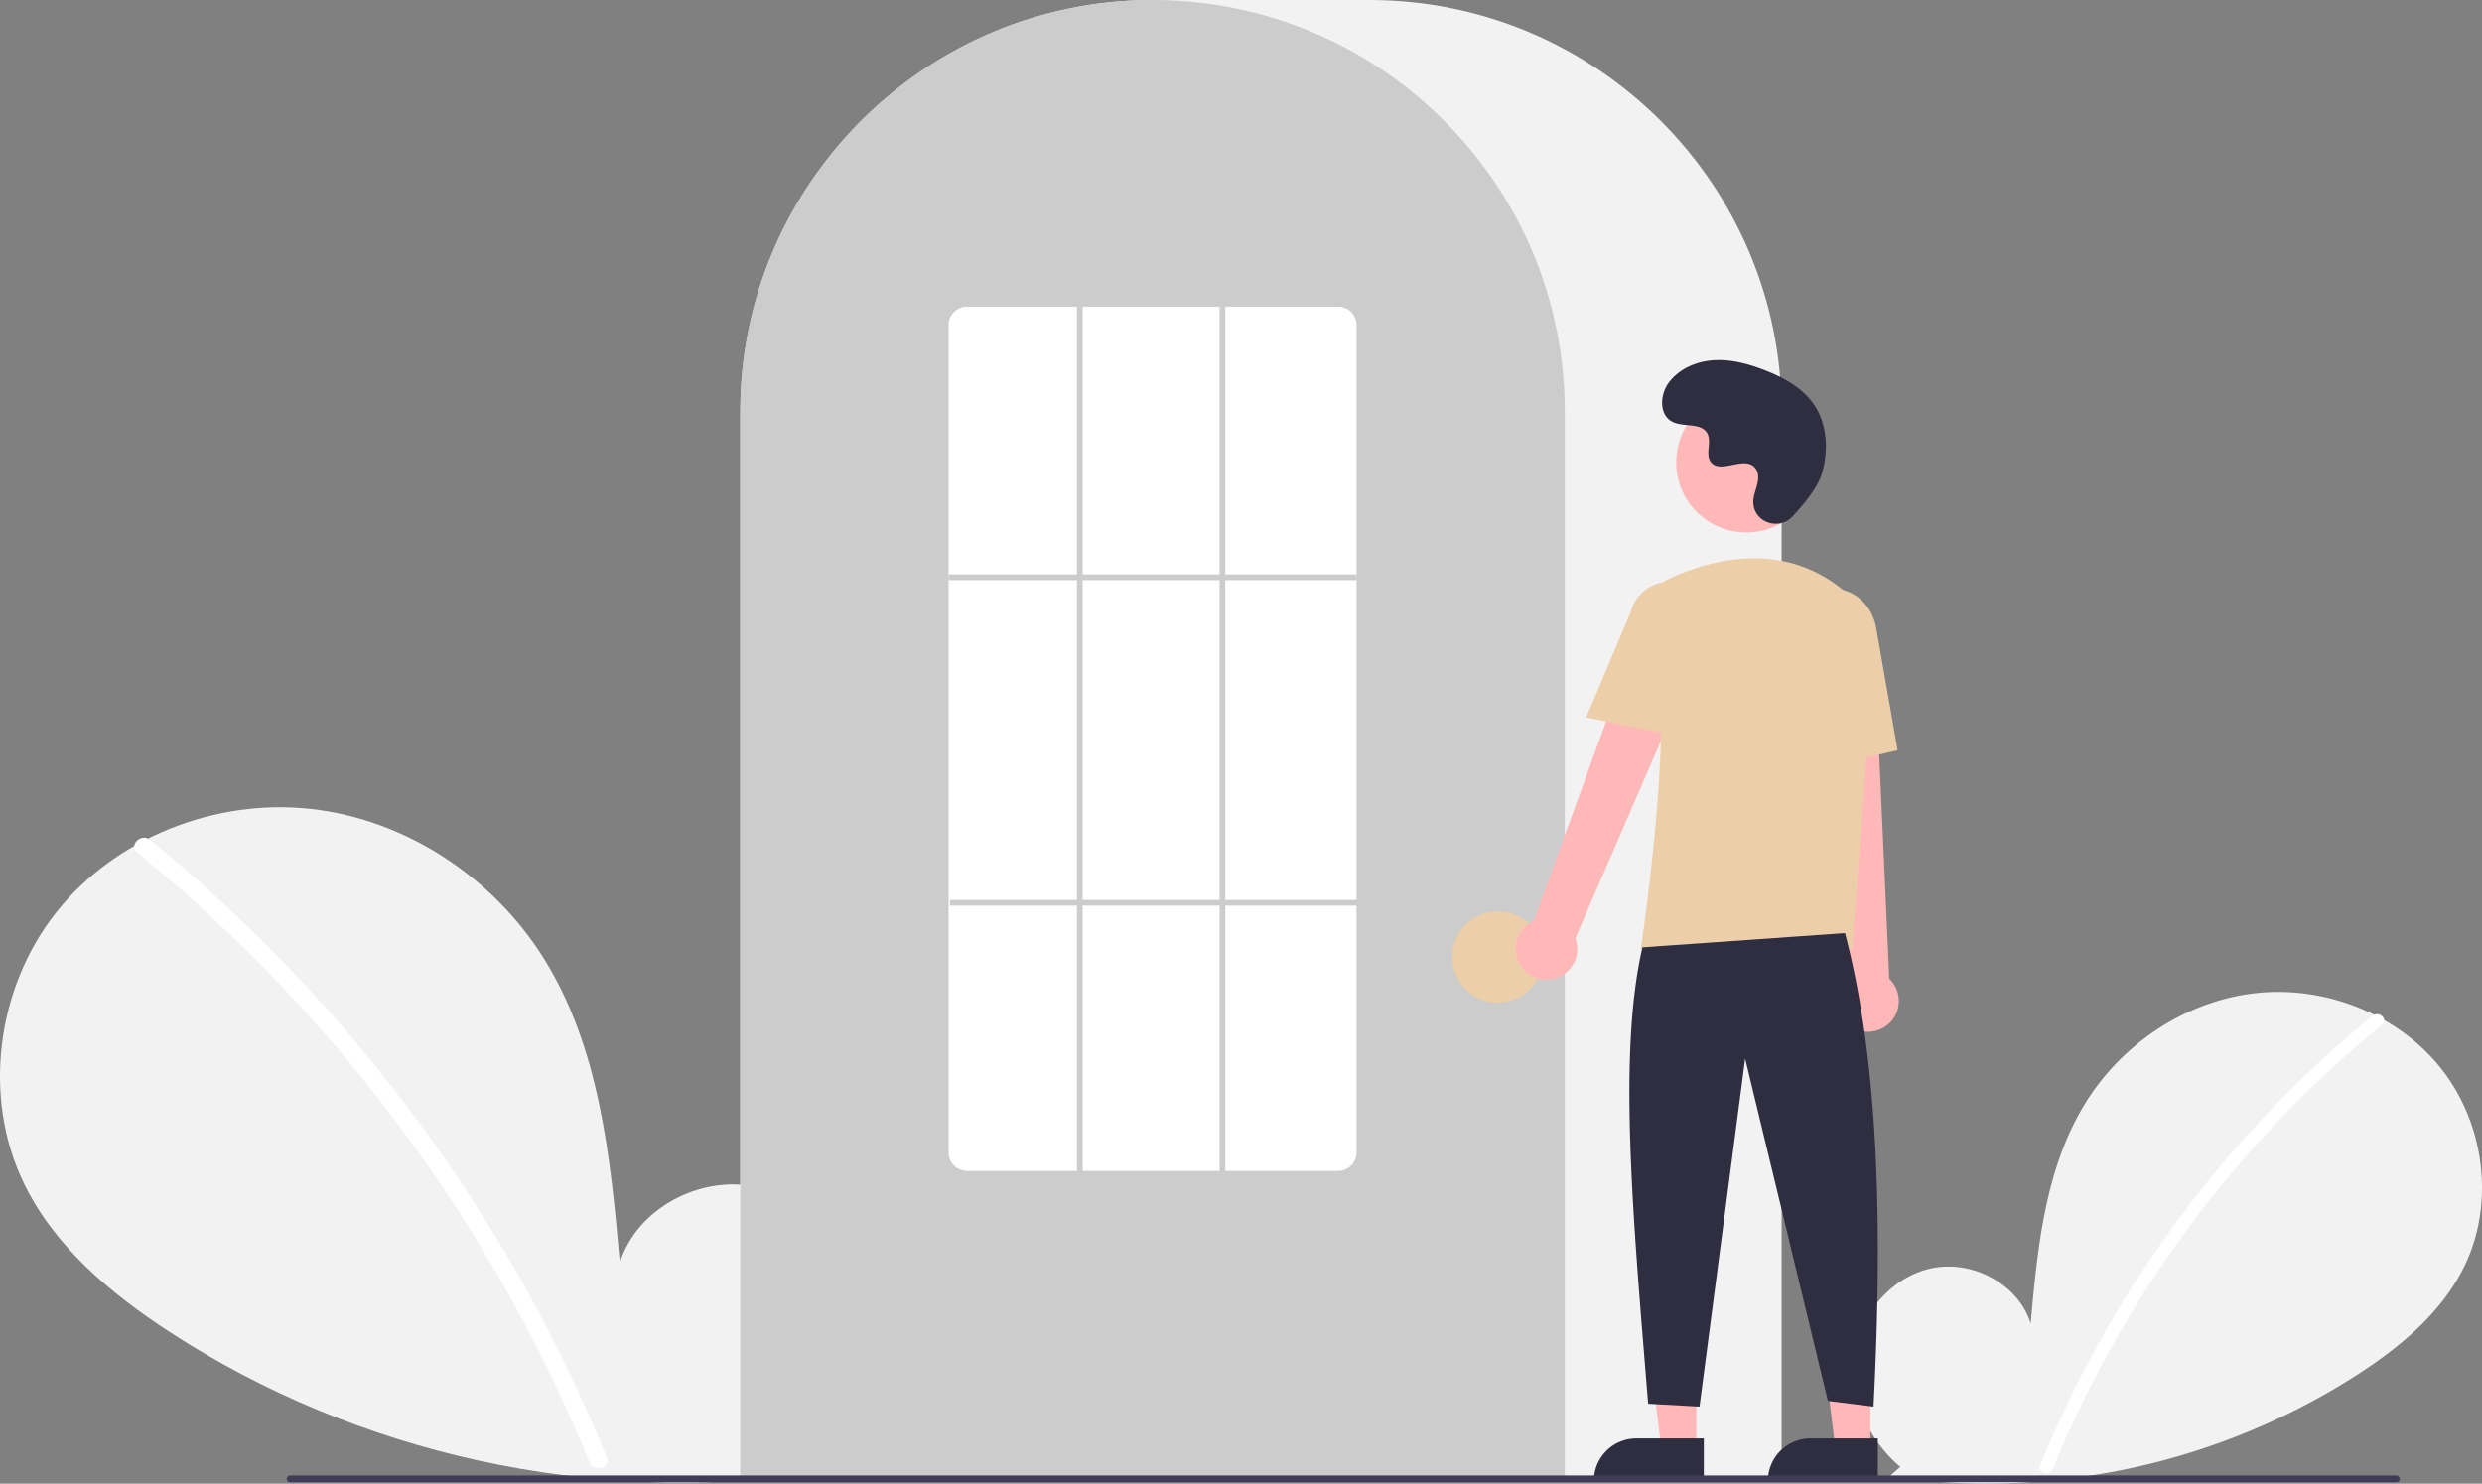<svg xmlns="http://www.w3.org/2000/svg" data-name="Layer 1" width="870" height="520.139"><rect width="100%" height="100%" fill="#808080" stroke="none"/><path d="M666.092 514.257c-11.138-9.412-17.904-24.28-16.13-38.754s12.764-27.78 27.019-30.854 30.504 5.435 34.834 19.36c2.383-26.847 5.128-54.818 19.402-77.68 12.924-20.701 35.308-35.514 59.568-38.164s49.803 7.359 64.933 26.507 18.835 46.986 8.238 68.97c-7.806 16.194-22.188 28.246-37.257 38.051a240.452 240.452 0 0 1-164.453 35.977Z" fill="#f2f2f2"/><path d="M831.728 356.079a393.414 393.414 0 0 0-54.826 54.442 394.561 394.561 0 0 0-61.752 103.194c-1.112 2.725 3.312 3.911 4.412 1.217a392.342 392.342 0 0 1 115.401-155.618c2.285-1.86-.97-5.08-3.235-3.235Z" fill="#fff"/><path d="M280.067 511.7c15.299-12.928 24.591-33.349 22.154-53.229s-17.53-38.156-37.11-42.377-41.897 7.464-47.844 26.59c-3.272-36.874-7.044-75.292-26.648-106.693-17.751-28.433-48.497-48.778-81.818-52.418S40.397 293.68 19.616 319.98s-25.87 64.535-11.315 94.73c10.722 22.242 30.476 38.796 51.172 52.263 66.03 42.966 147.94 60.885 225.878 49.415" fill="#f2f2f2"/><path d="M52.567 294.442a540.355 540.355 0 0 1 75.304 74.777 548.076 548.076 0 0 1 59.386 87.89 545.835 545.835 0 0 1 25.43 53.847c1.527 3.742-4.55 5.371-6.06 1.67a536.36 536.36 0 0 0-49.01-92.727 539.734 539.734 0 0 0-65.728-81.198 538.44 538.44 0 0 0-43.766-39.815c-3.138-2.555 1.332-6.978 4.444-4.444Z" fill="#fff"/><path d="M624.5 519h-365V144.5C259.5 64.822 324.322 0 404 0h76c79.678 0 144.5 64.822 144.5 144.5Z" fill="#f2f2f2"/><path d="M548.5 519h-289V144.5a143.382 143.382 0 0 1 27.596-84.944c.663-.905 1.326-1.798 2.008-2.681a144.466 144.466 0 0 1 30.755-29.851c.66-.48 1.322-.952 1.994-1.423a144.16 144.16 0 0 1 31.472-16.46c.66-.25 1.334-.5 2.007-.742a144.02 144.02 0 0 1 31.108-7.336c.658-.09 1.333-.16 2.008-.23a146.288 146.288 0 0 1 31.106 0c.673.07 1.348.14 2.014.231a143.995 143.995 0 0 1 31.1 7.335c.673.241 1.346.492 2.009.743a143.8 143.8 0 0 1 31.106 16.216c.672.461 1.344.933 2.007 1.405a145.987 145.987 0 0 1 18.383 15.564 144.305 144.305 0 0 1 12.725 14.55c.68.88 1.342 1.774 2.005 2.677A143.382 143.382 0 0 1 548.5 144.5Z" fill="#ccc"/><circle cx="525" cy="335.5" r="16" fill="#eccfa8"/><path fill="#ffb8b8" d="M594.599 507.783h-12.26l-5.833-47.288 18.095.001-.002 47.287z"/><path d="M573.582 504.28h23.643v14.887h-38.53a14.887 14.887 0 0 1 14.887-14.887Z" fill="#2f2e41"/><path fill="#ffb8b8" d="M655.599 507.783h-12.26l-5.833-47.288 18.095.001-.002 47.287z"/><path d="M634.582 504.28h23.643v14.887h-38.53a14.887 14.887 0 0 1 14.887-14.887Z" fill="#2f2e41"/><path d="M533.098 338.67a10.743 10.743 0 0 1 4.51-15.843l41.676-114.867 20.507 11.191-47.585 109.771a10.8 10.8 0 0 1-19.108 9.748ZM649.336 360.254a10.743 10.743 0 0 1-2.893-16.217l-12.91-121.51 23.337 1.067 5.366 119.52a10.8 10.8 0 0 1-12.9 17.14Z" fill="#ffb8b8"/><circle cx="612.106" cy="162.123" r="24.561" fill="#ffb8b8"/><path d="M649.18 332.619h-74.047l.089-.577c.133-.86 13.197-86.439 3.562-114.436a11.813 11.813 0 0 1 6.069-14.583c13.772-6.485 40.208-14.471 62.52 4.91a28.234 28.234 0 0 1 9.46 23.395Z" fill="#eccfa8"/><path d="m589.354 258.25-33.336-6.763 15.626-37.03a13.997 13.997 0 0 1 27.106 6.998ZM632.05 270.808l-2.004-45.941c-1.52-8.637 3.424-16.8 11.028-18.135 7.605-1.33 15.031 4.66 16.558 13.36l7.533 42.928Z" fill="#eccfa8"/><path d="M646.716 327.119c11.915 45.376 13.214 103.069 10 166l-16-2-29-120-16 122-18-1c-5.377-66.03-10.613-122.716-2-160ZM628.29 181.104c-4.583 4.88-13.092 2.26-13.69-4.407a8.055 8.055 0 0 1 .01-1.556c.31-2.953 2.015-5.635 1.607-8.753a4.59 4.59 0 0 0-.84-2.15c-3.652-4.889-12.223 2.187-15.669-2.239-2.113-2.714.371-6.987-1.25-10.02-2.14-4.004-8.479-2.029-12.454-4.221-4.423-2.44-4.158-9.226-1.247-13.353 3.55-5.034 9.776-7.72 15.923-8.107s12.253 1.275 17.993 3.512c6.52 2.541 12.987 6.053 17 11.787 4.88 6.974 5.35 16.348 2.91 24.502-1.485 4.96-6.552 11.02-10.294 15.005Z" fill="#2f2e41"/><path d="M839.982 519.643H101.688a1.19 1.19 0 0 1 0-2.38h738.294a1.19 1.19 0 0 1 0 2.38Z" fill="#3f3d56"/><path d="M469 410.5H339a6.465 6.465 0 0 1-6.5-6.415v-290.17a6.465 6.465 0 0 1 6.5-6.415h130a6.465 6.465 0 0 1 6.5 6.415v290.17a6.465 6.465 0 0 1-6.5 6.415Z" fill="#fff"/><path fill="#ccc" d="M332.5 201.39h143v2h-143zM333 315.5h143v2H333z"/><path fill="#ccc" d="M377.5 107.5h2v304h-2zM427.5 107.5h2v304h-2z"/></svg>